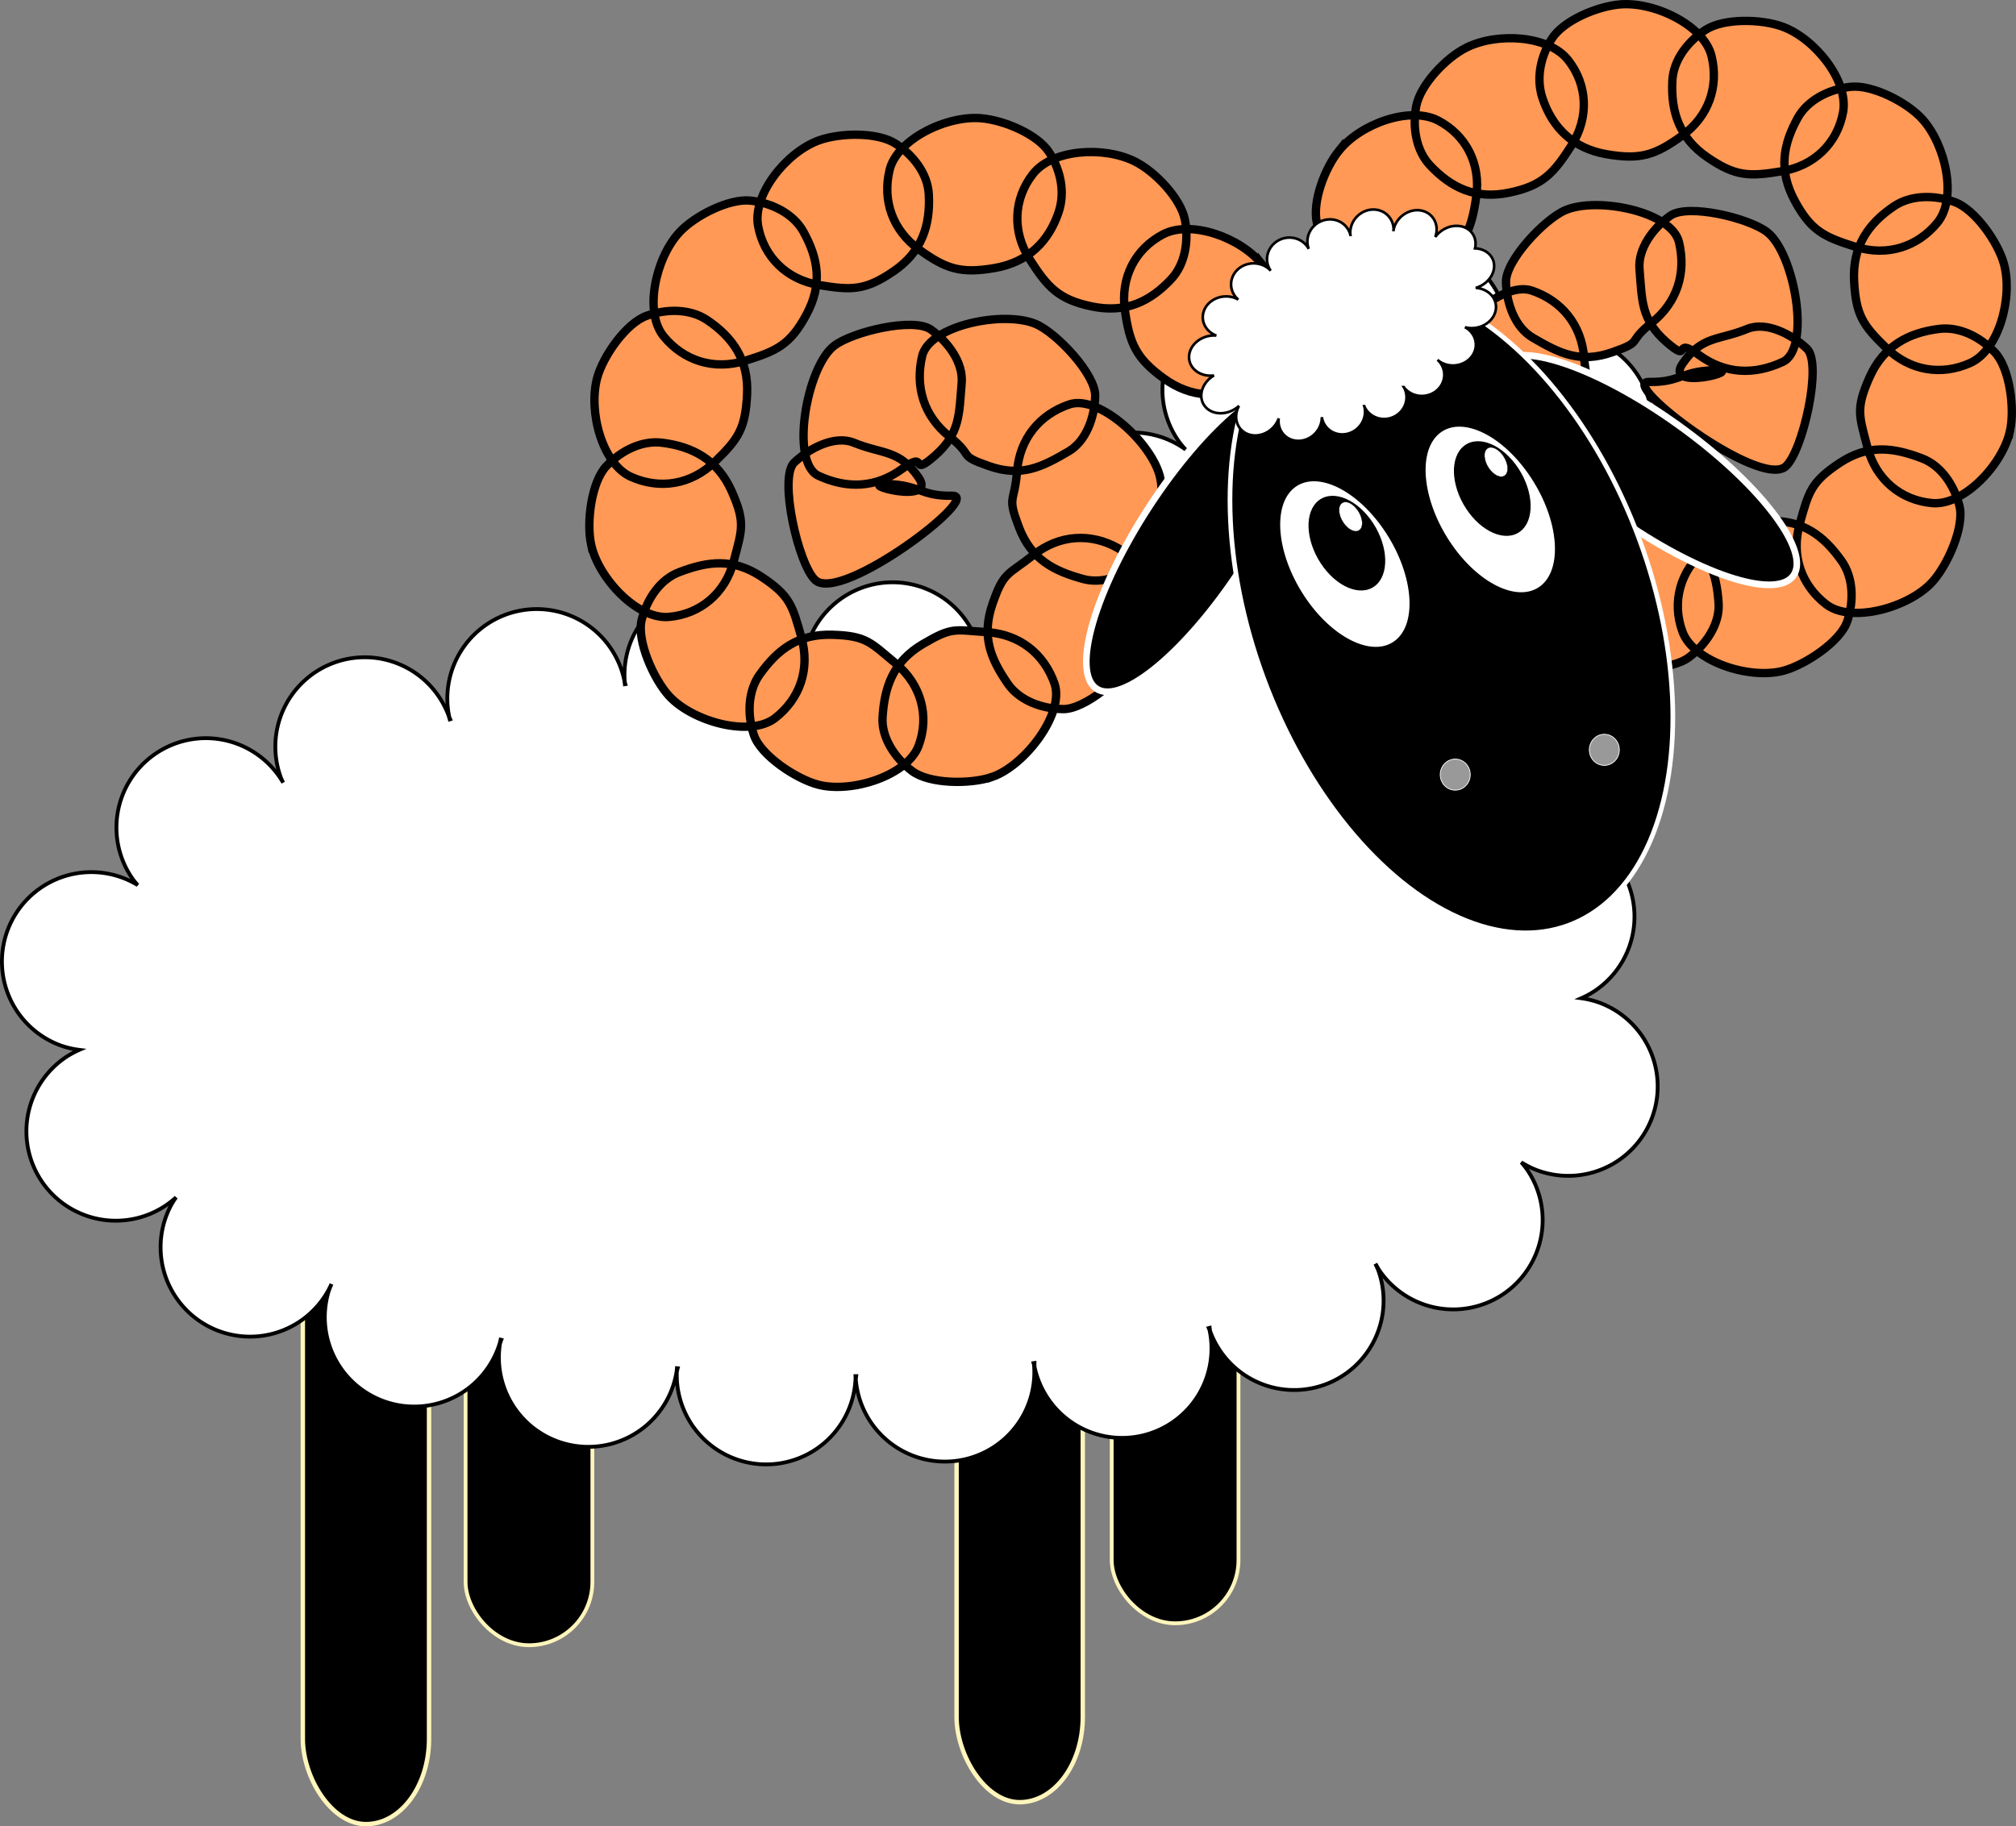 <?xml version="1.0" encoding="UTF-8" standalone="no"?>
<!-- Created with Inkscape (http://www.inkscape.org/) -->

<svg
   sodipodi:docname="Рисуем барашка. Шаг 9.svg"
   inkscape:version="1.2.1 (9c6d41e410, 2022-07-14)"
   version="1.1"
   id="svg3483"
   viewBox="0 0 495.682 449.168"
   height="126.765mm"
   width="139.892mm"
   xmlns:inkscape="http://www.inkscape.org/namespaces/inkscape"
   xmlns:sodipodi="http://sodipodi.sourceforge.net/DTD/sodipodi-0.dtd"
   xmlns="http://www.w3.org/2000/svg"
   xmlns:svg="http://www.w3.org/2000/svg"
   xmlns:rdf="http://www.w3.org/1999/02/22-rdf-syntax-ns#">
  <rect
     fill="rgb(128,128,128)"
     x="0"
     y="0"
     width="495.682"
     height="449.168"
    />
  <sodipodi:namedview
     inkscape:window-maximized="1"
     inkscape:window-y="-4"
     inkscape:window-x="-4"
     inkscape:window-height="705"
     inkscape:window-width="1366"
     showgrid="false"
     inkscape:current-layer="layer1"
     inkscape:document-units="px"
     inkscape:cy="254.31266"
     inkscape:cx="340.63096"
     inkscape:zoom="0.71880422"
     inkscape:pageshadow="2"
     inkscape:pageopacity="0.0"
     borderopacity="1.0"
     bordercolor="#666666"
     pagecolor="#ffffff"
     id="base"
     inkscape:showpageshadow="2"
     inkscape:pagecheckerboard="0"
     inkscape:deskcolor="#d1d1d1"
     inkscape:rotation="-1"
     showguides="true" />
  <defs
     id="defs3485" />
  <g
     inkscape:label="Layer 1"
     inkscape:groupmode="layer"
     id="layer1"
     transform="translate(-2281.984,-1922.321)">
    <rect
       style="fill:#000000;fill-opacity:1;stroke:#fdf5bb;stroke-width:0.938;stroke-miterlimit:4;stroke-dasharray:none;stroke-opacity:1"
       id="rect752-1-5-1"
       width="31.177"
       height="135.101"
       x="2396.456"
       y="2191.848"
       ry="15.589" />
    <rect
       style="fill:#000000;fill-opacity:1;stroke:#fdf5bb;stroke-width:1.085;stroke-miterlimit:4;stroke-dasharray:none;stroke-opacity:1"
       id="rect752-5-3-4-6"
       width="31.03"
       height="181.719"
       x="2356.444"
       y="2189.227"
       ry="20.968" />
    <rect
       style="fill:#000000;fill-opacity:1;stroke:#fdf5bb;stroke-width:0.938;stroke-miterlimit:4;stroke-dasharray:none;stroke-opacity:1"
       id="rect752-0-9-8-1"
       width="31.177"
       height="135.101"
       x="2555.32"
       y="2186.454"
       ry="15.589" />
    <rect
       style="fill:#000000;fill-opacity:1;stroke:#fdf5bb;stroke-width:1.085;stroke-miterlimit:4;stroke-dasharray:none;stroke-opacity:1"
       id="rect752-5-1-8-6-8"
       width="31.03"
       height="181.719"
       x="2517.183"
       y="2183.833"
       ry="20.968" />
    <path
       id="path10983-1-6-9-9-2-7-4"
       style="fill:#ffffff;fill-opacity:1;stroke:#000000;stroke-width:0.938;stroke-miterlimit:4;stroke-dasharray:none;stroke-opacity:1"
       d="m 2631.419,1982.602 a 21.984,21.984 0 0 0 -22.698,21.244 21.984,21.984 0 0 0 0.191,3.519 21.985,21.985 0 0 0 -1.426,-2.212 21.985,21.985 0 0 0 -30.74,-4.666 21.985,21.985 0 0 0 -4.665,30.74 21.985,21.985 0 0 0 1.403,1.646 21.986,21.986 0 0 0 -1.732,-1.132 21.986,21.986 0 0 0 -30.099,7.795 21.986,21.986 0 0 0 7.793,30.099 21.986,21.986 0 0 0 1.56,0.774 21.986,21.986 0 0 0 -1.655,-0.405 21.986,21.986 0 0 0 -25.875,17.238 21.986,21.986 0 0 0 -0.033,0.253 21.986,21.986 0 0 0 -20.925,-21.938 21.986,21.986 0 0 0 -23.02,20.902 21.986,21.986 0 0 0 0.141,0.945 184.473,86.811 0 0 0 -0.198,0.01 21.986,21.986 0 0 0 -0.018,-1 21.986,21.986 0 0 0 -20.614,-20.105 21.986,21.986 0 0 0 -3.137,0.038 21.986,21.986 0 0 0 -20.067,23.751 21.986,21.986 0 0 0 0.139,0.483 184.473,86.811 0 0 0 -0.126,0.02 21.986,21.986 0 0 0 -0.156,-1.073 21.986,21.986 0 0 0 -22.972,-17.362 21.986,21.986 0 0 0 -3.107,0.432 21.986,21.986 0 0 0 -16.93,26.08 21.986,21.986 0 0 0 0.227,0.529 184.473,86.811 0 0 0 -0.121,0.037 21.986,21.986 0 0 0 -0.271,-0.915 21.986,21.986 0 0 0 -22.128,-14.308 21.986,21.986 0 0 0 -6.117,1.313 21.986,21.986 0 0 0 -12.995,28.246 21.986,21.986 0 0 0 0.555,1.223 21.986,21.986 0 0 0 -1.119,-1.734 21.986,21.986 0 0 0 -30.672,-5.099 21.986,21.986 0 0 0 -5.099,30.672 21.986,21.986 0 0 0 1.13,1.362 21.984,21.984 0 0 0 -4.096,-1.943 21.984,21.984 0 0 0 -28.039,13.436 21.984,21.984 0 0 0 13.436,28.037 21.984,21.984 0 0 0 4.341,0.993 21.985,21.985 0 0 0 -3.316,1.802 21.985,21.985 0 0 0 -5.934,30.52 21.985,21.985 0 0 0 30.52,5.934 21.985,21.985 0 0 0 2.518,-1.983 21.985,21.985 0 0 0 -1.111,1.728 21.985,21.985 0 0 0 8.754,29.833 21.985,21.985 0 0 0 29.835,-8.754 21.985,21.985 0 0 0 0.525,-1.055 184.473,86.811 0 0 0 0.024,0.011 21.986,21.986 0 0 0 -0.542,1.435 21.986,21.986 0 0 0 14.806,27.341 21.986,21.986 0 0 0 27.341,-14.806 21.986,21.986 0 0 0 0.167,-0.732 184.473,86.811 0 0 0 0.168,0.04 21.986,21.986 0 0 0 -0.328,0.947 21.986,21.986 0 0 0 18.342,25.106 21.986,21.986 0 0 0 25.106,-18.342 21.986,21.986 0 0 0 0.066,-0.736 184.473,86.811 0 0 0 0.178,0.016 21.986,21.986 0 0 0 -0.209,0.886 21.986,21.986 0 0 0 21.204,22.744 21.986,21.986 0 0 0 22.742,-21.204 21.986,21.986 0 0 0 -0.015,-0.496 184.473,86.811 0 0 0 0.169,0 21.986,21.986 0 0 0 -0.095,0.833 21.986,21.986 0 0 0 23.712,20.114 21.986,21.986 0 0 0 20.112,-23.712 21.986,21.986 0 0 0 -0.114,-0.428 184.473,86.811 0 0 0 0.225,-0.031 21.986,21.986 0 0 0 0.01,0.923 21.986,21.986 0 0 0 26.01,17.034 21.986,21.986 0 0 0 17.036,-26.01 21.986,21.986 0 0 0 -0.216,-0.535 184.473,86.811 0 0 0 0.231,-0.06 21.986,21.986 0 0 0 0.137,0.877 21.986,21.986 0 0 0 28.209,13.075 21.986,21.986 0 0 0 13.074,-28.211 21.986,21.986 0 0 0 -0.489,-1.089 184.473,86.811 0 0 0 0.068,-0.035 21.986,21.986 0 0 0 0.771,1.315 21.986,21.986 0 0 0 30.573,5.665 21.986,21.986 0 0 0 5.665,-30.573 21.986,21.986 0 0 0 -1.381,-1.729 21.985,21.985 0 0 0 3.422,1.767 21.985,21.985 0 0 0 28.553,-12.305 21.985,21.985 0 0 0 -12.305,-28.552 21.985,21.985 0 0 0 -4.922,-1.269 21.985,21.985 0 0 0 3.095,-1.655 21.985,21.985 0 0 0 6.418,-30.421 21.985,21.985 0 0 0 -4.252,-4.796 21.985,21.985 0 0 0 10.265,-10.79 21.985,21.985 0 0 0 -11.316,-28.958 21.985,21.985 0 0 0 -1.959,-0.698 21.985,21.985 0 0 0 2.725,0.231 21.985,21.985 0 0 0 22.262,-21.706 21.985,21.985 0 0 0 -21.703,-22.262 21.985,21.985 0 0 0 -1.945,0.115 21.983,21.983 0 0 0 3.532,-1.756 21.983,21.983 0 0 0 6.892,-30.315 21.983,21.983 0 0 0 -30.317,-6.892 21.983,21.983 0 0 0 -2.468,1.813 21.984,21.984 0 0 0 0.657,-4.435 21.984,21.984 0 0 0 -21.244,-22.698 z" />
    <path
       d="m 2482.481,2065.027 c 6.4,5.68 41.37,-20.92 33.62,-20.78 -7.75,0.14 -7.97,-2.68 -16.07,-2.88 -8.1,-0.2 12.58,5.35 7.81,-1.61 -4.77,-6.95 -8.86,-5.66 -15.9,-8.55 -4.62,-1.9 -10.82,1.22 -14.68,4.87 -3.85,3.66 1.02,25.22 5.22,28.95 z m 4.56,-57.63 c -6.76,5.26 -10.86,28.67 -3.82,31.93 7.04,3.26 14.12,3.03 20.66,-1.75 6.55,-4.77 1.54,2.42 7.9,-3.12 6.35,-5.54 6,-10.35 6.65,-17.93 0.43,-4.97 -3.24,-10.04 -7.55,-13.14 -4.32,-3.1 -19.41,0.56 -23.84,4.01 z m 49.59,-5.4 c -7.89,-3.34 -26.12,0.34 -27.91,7.88 -1.79,7.55 0.39,14.79 6.73,19.84 6.34,5.04 1.74,4.45 9.69,7.23 7.96,2.79 13,0.25 19.57,-3.6 4.3,-2.52 6.43,-8.34 6.55,-13.65 0.12,-5.31 -9.46,-15.51 -14.63,-17.7 z m 30.64,37.93 c -1.76,-8.39 -15,-20.64 -22.35,-18.15 -7.34,2.49 -12.22,8.41 -12.87,16.49 -0.66,8.07 -2.52,5.85 0.47,13.73 3,7.88 8.5,10.75 15.84,12.74 4.81,1.31 10.38,-0.88 14.39,-4.36 4.01,-3.49 5.67,-14.96 4.52,-20.45 z m -6.61,44.15 c 4.07,-7.54 3.03,-23.05 -3.71,-26.9 -6.73,-3.85 -14.52,-3.39 -20.87,1.64 -6.35,5.03 -7.28,4 -10.04,11.96 -2.76,7.97 -0.58,13.44 3.74,19.71 2.83,4.1 8.33,6.18 13.64,6.23 5.31,0.05 14.58,-7.69 17.24,-12.64 z m -34.75,29.33 c 8.1,-2.79 17.91,-15.67 15.34,-22.99 -2.58,-7.32 -8.56,-12.09 -16.64,-12.63 -8.08,-0.53 -8.45,-1.34 -15.71,2.93 -7.27,4.28 -9.45,10.45 -9.92,18.04 -0.3,4.98 3.03,10.02 7.28,13.21 4.24,3.2 14.34,3.27 19.65,1.44 z m -42.63,1.93 c 8.3,2.09 21.87,-2.35 24.57,-9.62 2.7,-7.27 0.63,-15.02 -5.6,-20.2 -6.23,-5.17 -7.15,-6.82 -15.57,-7.08 -8.43,-0.26 -13.5,3.6 -17.92,9.8 -2.89,4.06 -3.1,9.81 -1.42,14.85 1.67,5.04 10.49,10.88 15.94,12.25 z m -36.77,-21.82 c 5.81,6.3 19.88,10.17 26.02,5.43 6.13,-4.74 8.68,-12.04 6.5,-19.84 -2.19,-7.8 -2.75,-10.25 -9.78,-14.91 -7.03,-4.65 -13.15,-3.87 -20.26,-1.16 -4.67,1.77 -7.86,6.48 -9.21,11.62 -1.35,5.14 2.93,14.74 6.73,18.86 z m -19.2,-37.32 c 1.79,8.38 11.4,18.53 19.13,17.85 7.73,-0.67 13.87,-5.82 15.93,-13.66 2.06,-7.83 2.93,-9.53 -0.48,-17.24 -3.42,-7.72 -9.56,-11 -17.11,-11.94 -4.95,-0.62 -10.07,1.91 -13.72,5.77 -3.65,3.86 -4.92,13.73 -3.75,19.22 z m 1.5,-40.92 c -2.22,8.27 1.25,21.16 8.33,24.32 7.08,3.16 14.74,1.95 20.57,-3.67 5.83,-5.62 7.54,-8.19 7.96,-16.61 0.41,-8.42 -3.51,-14.05 -9.83,-18.29 -4.14,-2.78 -9.91,-2.83 -14.91,-1.02 -4.99,1.82 -10.66,9.85 -12.12,15.27 z m 20.12,-35.71 c -5.76,6.33 -8.67,19.49 -3.76,25.49 4.92,6 12.35,8.38 20.09,5.97 7.73,-2.4 11.02,-3.93 15.01,-11.35 3.99,-7.43 2.92,-13.76 -0.77,-20.41 -2.42,-4.36 -7.67,-7.01 -12.95,-7.6 -5.28,-0.59 -13.84,3.74 -17.62,7.9 z m 34.35,-22.7 c -8.04,2.94 -16.29,13.35 -14.91,20.99 1.38,7.63 7.03,13.23 15.02,14.57 7.99,1.33 11.37,1.36 18.33,-3.41 6.96,-4.76 9.03,-11.29 8.63,-18.89 -0.26,-4.98 -3.68,-9.55 -8.13,-12.45 -4.45,-2.91 -13.66,-2.73 -18.94,-0.81 z m 40.01,-5.46 c -8.53,-0.76 -20.74,5.16 -22.57,12.69 -1.84,7.54 0.72,14.87 7.28,19.62 6.57,4.74 10.2,5.96 18.51,4.53 8.31,-1.43 13.38,-6.59 15.78,-13.81 1.58,-4.74 0.55,-10.15 -2.32,-14.62 -2.87,-4.48 -11.09,-7.91 -16.68,-8.41 z m 37.72,10.62 c -7.66,-3.81 -20.26,-3.03 -25.05,3.08 -4.78,6.1 -5.17,14.17 -0.8,20.99 4.37,6.82 7.05,9.89 15.31,11.6 8.25,1.71 14.27,-1.18 19.48,-6.73 3.41,-3.64 4.37,-9.37 3.37,-14.58 -1.01,-5.22 -7.28,-11.86 -12.31,-14.36 z m 31.29,25.31 c -5.38,-6.66 -17.48,-10.96 -24.36,-7.38 -6.87,3.59 -10.52,10.69 -9.37,18.71 1.14,8.02 2.67,11.72 9.49,16.67 6.82,4.96 14.04,5.06 20.86,1.7 4.48,-2.21 7.65,-6.74 8.83,-11.92 1.18,-5.18 -1.92,-13.41 -5.45,-17.78 z"
       style="fill:#ff9955;fill-opacity:1;stroke:#000000;stroke-width:2.051;stroke-miterlimit:4;stroke-dasharray:none;stroke-opacity:1"
       id="ellipse43-3-47" />
    <path
       d="m 2721.045,2037.034 c -6.4,5.68 -41.37,-20.92 -33.62,-20.78 7.75,0.14 7.97,-2.68 16.07,-2.88 8.1,-0.2 -12.58,5.35 -7.81,-1.61 4.77,-6.95 8.86,-5.66 15.9,-8.55 4.62,-1.9 10.82,1.22 14.68,4.87 3.85,3.66 -1.02,25.22 -5.22,28.95 z m -4.56,-57.63 c 6.76,5.26 10.86,28.67 3.82,31.93 -7.04,3.26 -14.12,3.03 -20.66,-1.75 -6.55,-4.77 -1.54,2.42 -7.9,-3.12 -6.35,-5.54 -6,-10.35 -6.65,-17.93 -0.43,-4.97 3.24,-10.04 7.55,-13.14 4.32,-3.1 19.41,0.56 23.84,4.01 z m -49.59,-5.4 c 7.89,-3.34 26.12,0.34 27.91,7.88 1.79,7.55 -0.39,14.79 -6.73,19.84 -6.34,5.04 -1.74,4.45 -9.69,7.23 -7.96,2.79 -13,0.25 -19.57,-3.6 -4.3,-2.52 -6.43,-8.34 -6.55,-13.65 -0.12,-5.31 9.46,-15.51 14.63,-17.7 z m -30.64,37.93 c 1.76,-8.39 15,-20.64 22.35,-18.15 7.34,2.49 12.22,8.41 12.87,16.49 0.66,8.07 2.52,5.85 -0.47,13.73 -3,7.88 -8.5,10.75 -15.84,12.74 -4.81,1.31 -10.38,-0.88 -14.39,-4.36 -4.01,-3.49 -5.67,-14.96 -4.52,-20.45 z m 6.61,44.15 c -4.07,-7.54 -3.03,-23.05 3.71,-26.9 6.73,-3.85 14.52,-3.39 20.87,1.64 6.35,5.03 7.28,4 10.04,11.96 2.76,7.97 0.58,13.44 -3.74,19.71 -2.83,4.1 -8.33,6.18 -13.64,6.23 -5.31,0.05 -14.58,-7.69 -17.24,-12.64 z m 34.75,29.33 c -8.1,-2.79 -17.91,-15.67 -15.34,-22.99 2.58,-7.32 8.56,-12.09 16.64,-12.63 8.08,-0.53 8.45,-1.34 15.71,2.93 7.27,4.28 9.45,10.45 9.92,18.04 0.3,4.98 -3.03,10.02 -7.28,13.21 -4.24,3.2 -14.34,3.27 -19.65,1.44 z m 42.63,1.93 c -8.3,2.09 -21.87,-2.35 -24.57,-9.62 -2.7,-7.27 -0.63,-15.02 5.6,-20.2 6.23,-5.17 7.15,-6.82 15.57,-7.08 8.43,-0.26 13.5,3.6 17.92,9.8 2.89,4.06 3.1,9.81 1.42,14.85 -1.67,5.04 -10.49,10.88 -15.94,12.25 z m 36.77,-21.82 c -5.81,6.3 -19.88,10.17 -26.02,5.43 -6.13,-4.74 -8.68,-12.04 -6.5,-19.84 2.19,-7.8 2.75,-10.25 9.78,-14.91 7.03,-4.65 13.15,-3.87 20.26,-1.16 4.67,1.77 7.86,6.48 9.21,11.62 1.35,5.14 -2.93,14.74 -6.73,18.86 z m 19.2,-37.32 c -1.79,8.38 -11.4,18.53 -19.13,17.85 -7.73,-0.67 -13.87,-5.82 -15.93,-13.66 -2.06,-7.83 -2.93,-9.53 0.48,-17.24 3.42,-7.72 9.56,-11 17.11,-11.94 4.95,-0.62 10.07,1.91 13.72,5.77 3.65,3.86 4.92,13.73 3.75,19.22 z m -1.5,-40.92 c 2.22,8.27 -1.25,21.16 -8.33,24.32 -7.08,3.16 -14.74,1.95 -20.57,-3.67 -5.83,-5.62 -7.54,-8.19 -7.96,-16.61 -0.41,-8.42 3.51,-14.05 9.83,-18.29 4.14,-2.78 9.91,-2.83 14.91,-1.02 4.99,1.82 10.66,9.85 12.12,15.27 z m -20.12,-35.71 c 5.76,6.33 8.67,19.49 3.76,25.49 -4.92,6 -12.35,8.38 -20.09,5.97 -7.73,-2.4 -11.02,-3.93 -15.01,-11.35 -3.99,-7.43 -2.92,-13.76 0.77,-20.41 2.42,-4.36 7.67,-7.01 12.95,-7.6 5.28,-0.59 13.84,3.74 17.62,7.9 z m -34.35,-22.7 c 8.04,2.94 16.29,13.35 14.91,20.99 -1.38,7.63 -7.03,13.23 -15.02,14.57 -7.99,1.33 -11.37,1.36 -18.33,-3.41 -6.96,-4.76 -9.03,-11.29 -8.63,-18.89 0.26,-4.98 3.68,-9.55 8.13,-12.45 4.45,-2.91 13.66,-2.73 18.94,-0.81 z m -40.01,-5.46 c 8.53,-0.76 20.74,5.16 22.57,12.69 1.84,7.54 -0.72,14.87 -7.28,19.62 -6.57,4.74 -10.2,5.96 -18.51,4.53 -8.31,-1.43 -13.38,-6.59 -15.78,-13.81 -1.58,-4.74 -0.55,-10.15 2.32,-14.62 2.87,-4.48 11.09,-7.91 16.68,-8.41 z m -37.72,10.62 c 7.66,-3.81 20.26,-3.03 25.05,3.08 4.78,6.1 5.17,14.17 0.8,20.99 -4.37,6.82 -7.05,9.89 -15.31,11.6 -8.25,1.71 -14.27,-1.18 -19.48,-6.73 -3.41,-3.64 -4.37,-9.37 -3.37,-14.58 1.01,-5.22 7.28,-11.86 12.31,-14.36 z m -31.29,25.31 c 5.38,-6.66 17.48,-10.96 24.36,-7.38 6.87,3.59 10.52,10.69 9.37,18.71 -1.14,8.02 -2.67,11.72 -9.49,16.67 -6.82,4.96 -14.04,5.06 -20.86,1.7 -4.48,-2.21 -7.65,-6.74 -8.83,-11.92 -1.18,-5.18 1.92,-13.41 5.45,-17.78 z"
       style="fill:#ff9955;fill-opacity:1;stroke:#000000;stroke-width:2.051;stroke-miterlimit:4;stroke-dasharray:none;stroke-opacity:1"
       id="ellipse43-3-4-3" />
    <ellipse
       style="fill:#000000;fill-opacity:1;stroke:#ffffff;stroke-width:1.641;stroke-miterlimit:4;stroke-dasharray:none;stroke-opacity:1"
       id="path808-0-2-5"
       cx="3281.072"
       cy="251.442"
       rx="13.592"
       ry="44.518"
       transform="matrix(0.827,0.562,-0.547,0.837,0,0)"
       inkscape:transform-center-x="796.932"
       inkscape:transform-center-y="-271.03967" />
    <ellipse
       style="fill:#000000;fill-opacity:1;stroke:#ffffff;stroke-width:1.641;stroke-miterlimit:4;stroke-dasharray:none;stroke-opacity:1"
       id="path808-6-8-8-6"
       cx="-95.179"
       cy="-3366.837"
       rx="13.592"
       ry="44.518"
       transform="matrix(0.566,-0.824,-0.814,-0.582,0,0)"
       inkscape:transform-center-x="643.92363"
       inkscape:transform-center-y="542.14903" />
    <ellipse
       style="fill:#000000;fill-opacity:1;stroke:#ffffff;stroke-width:1.151;stroke-miterlimit:4;stroke-dasharray:none;stroke-opacity:1"
       id="path803-8-1-7"
       cx="1755.739"
       cy="2859.057"
       rx="49.257"
       ry="83.032"
       transform="rotate(-20.307)" />
    <ellipse
       style="fill:#ffffff;fill-opacity:1;stroke:#000000;stroke-width:0.508;stroke-miterlimit:4;stroke-dasharray:none;stroke-opacity:1"
       id="path832-5-6-9"
       cx="1099.797"
       cy="3245.275"
       rx="12.941"
       ry="22.774"
       transform="matrix(0.794,-0.608,0.547,0.837,0,0)" />
    <ellipse
       style="fill:#000000;fill-opacity:1;stroke:#000000;stroke-width:0.294;stroke-miterlimit:4;stroke-dasharray:none;stroke-opacity:1"
       id="path832-9-6-0-9"
       cx="1103.032"
       cy="3241.479"
       rx="7.963"
       ry="12.444"
       transform="matrix(0.794,-0.608,0.547,0.837,0,0)" />
    <ellipse
       style="fill:#ffffff;fill-opacity:1;stroke:#000000;stroke-width:0.09;stroke-miterlimit:4;stroke-dasharray:none;stroke-opacity:1"
       id="path832-7-4-3-2"
       cx="1107.392"
       cy="3236.852"
       rx="2.325"
       ry="3.964"
       transform="matrix(0.794,-0.608,0.547,0.837,0,0)" />
    <ellipse
       style="fill:#ffffff;fill-opacity:1;stroke:#000000;stroke-width:0.508;stroke-miterlimit:4;stroke-dasharray:none;stroke-opacity:1"
       id="path832-79-4-3-3"
       cx="1062.42"
       cy="3234.169"
       rx="12.941"
       ry="22.774"
       transform="matrix(0.794,-0.608,0.547,0.837,0,0)" />
    <ellipse
       style="fill:#000000;fill-opacity:1;stroke:#000000;stroke-width:0.294;stroke-miterlimit:4;stroke-dasharray:none;stroke-opacity:1"
       id="path832-9-3-6-2-2"
       cx="1065.656"
       cy="3230.374"
       rx="7.963"
       ry="12.444"
       transform="matrix(0.794,-0.608,0.547,0.837,0,0)" />
    <ellipse
       style="fill:#ffffff;fill-opacity:1;stroke:#000000;stroke-width:0.09;stroke-miterlimit:4;stroke-dasharray:none;stroke-opacity:1"
       id="path832-7-3-4-1-5"
       cx="1070.016"
       cy="3225.746"
       rx="2.325"
       ry="3.964"
       transform="matrix(0.794,-0.608,0.547,0.837,0,0)" />
    <path
       id="path1541-8-4-7"
       style="fill:#ffffff;stroke:#000000;stroke-width:0.648"
       d="m 2606.437,1976.895 a 5.217,5.423 57.046 0 0 -2.74,6.458 5.217,5.423 57.046 0 0 0.075,0.18 5.21,5.431 78.437 0 0 -0.137,-0.242 5.21,5.431 78.437 0 0 -7.405,-1.796 5.21,5.431 78.437 0 0 -1.986,7.159 5.21,5.431 78.437 0 0 0.175,0.245 5.127,5.518 87.271 0 0 -0.287,-0.295 5.127,5.518 87.271 0 0 -7.802,-0.025 5.127,5.518 87.271 0 0 -0.082,7.252 5.127,5.518 87.271 0 0 0.208,0.17 5.018,5.638 85.243 0 0 -0.395,-0.207 5.018,5.638 85.243 0 0 -7.65,2.117 5.018,5.638 85.243 0 0 2.228,6.779 5.018,5.638 85.243 0 0 0.406,0.159 4.895,5.778 76.603 0 0 -0.531,-0.023 4.895,5.778 76.603 0 0 -6.159,4.936 4.895,5.778 76.603 0 0 5.276,4.957 4.895,5.778 76.603 0 0 0.825,-0.05 4.865,5.814 60.443 0 0 -0.649,0.428 4.865,5.814 60.443 0 0 -1.499,7.225 4.865,5.814 60.443 0 0 7.774,0.272 4.865,5.814 60.443 0 0 0.539,-0.451 4.985,5.675 48.902 0 0 -0.25,0.495 4.985,5.675 48.902 0 0 2.771,6.569 4.985,5.675 48.902 0 0 7.098,-3.593 4.985,5.675 48.902 0 0 0.149,-0.391 5.098,5.55 45.125 0 0 -0.039,0.279 5.098,5.55 45.125 0 0 4.943,5.248 5.098,5.55 45.125 0 0 5.69,-5.406 5.098,5.55 45.125 0 0 0.011,-0.433 20.527,34.159 66.259 0 0 0,-3e-4 5.191,5.45 49.668 0 0 0.038,0.278 5.191,5.45 49.668 0 0 6.322,3.801 5.191,5.45 49.668 0 0 4.14,-6.463 5.191,5.45 49.668 0 0 -0.077,-0.311 20.527,34.159 66.259 0 0 0.01,0 5.222,5.418 72.026 0 0 0.131,0.315 5.222,5.418 72.026 0 0 7.22,2.261 5.222,5.418 72.026 0 0 2.486,-7.058 5.222,5.418 72.026 0 0 -0.124,-0.206 20.527,34.159 66.259 0 0 0.01,0 5.168,5.475 85.526 0 0 0.165,0.23 5.168,5.475 85.526 0 0 7.682,0.818 5.168,5.475 85.526 0 0 0.936,-7.265 5.168,5.475 85.526 0 0 -0.254,-0.262 20.527,34.159 66.259 0 0 0.01,-0.01 5.067,5.584 86.904 0 0 0.276,0.211 5.067,5.584 86.904 0 0 7.806,-1.144 5.067,5.584 86.904 0 0 -1.177,-7.076 5.067,5.584 86.904 0 0 -0.416,-0.236 4.937,5.73 80.486 0 0 0.516,0.128 4.937,5.73 80.486 0 0 6.943,-3.87 4.937,5.73 80.486 0 0 -4.123,-5.851 4.937,5.73 80.486 0 0 -0.681,-0.077 4.851,5.83 67.107 0 0 0.599,-0.199 4.851,5.83 67.107 0 0 3.642,-6.688 4.851,5.83 67.107 0 0 -4.418,-2.835 4.895,5.778 55.914 0 0 -1.525,-4.566 4.895,5.778 55.914 0 0 -7.801,1.203 4.895,5.778 55.914 0 0 -0.449,0.559 5.034,5.62 46.609 0 0 0.163,-0.49 5.034,5.62 46.609 0 0 -3.82,-6.039 5.034,5.62 46.609 0 0 -6.533,4.485 5.034,5.62 46.609 0 0 -0.06,0.328 20.527,34.159 66.259 0 0 -0.015,-10e-5 5.141,5.503 45.588 0 0 0.01,-0.356 5.141,5.503 45.588 0 0 -5.609,-4.635 5.141,5.503 45.588 0 0 -5.033,5.928 5.141,5.503 45.588 0 0 0.034,0.264 20.527,34.159 66.259 0 0 -0.017,0 5.217,5.423 57.046 0 0 -0.085,-0.336 5.217,5.423 57.046 0 0 -6.755,-3.156 5.217,5.423 57.046 0 0 -0.709,0.306 z" />
    <ellipse
       style="fill:#999999;fill-opacity:1;stroke:#ffffff;stroke-width:0.185;stroke-miterlimit:4;stroke-dasharray:none;stroke-opacity:1"
       id="path5373-0-2-7-6"
       cx="2676.446"
       cy="2106.734"
       rx="3.689"
       ry="3.825" />
    <ellipse
       style="fill:#999999;fill-opacity:1;stroke:#ffffff;stroke-width:0.185;stroke-miterlimit:4;stroke-dasharray:none;stroke-opacity:1"
       id="path5373-0-6-2-6-4"
       cx="2639.791"
       cy="2112.833"
       rx="3.689"
       ry="3.825" />
  </g>
</svg>

